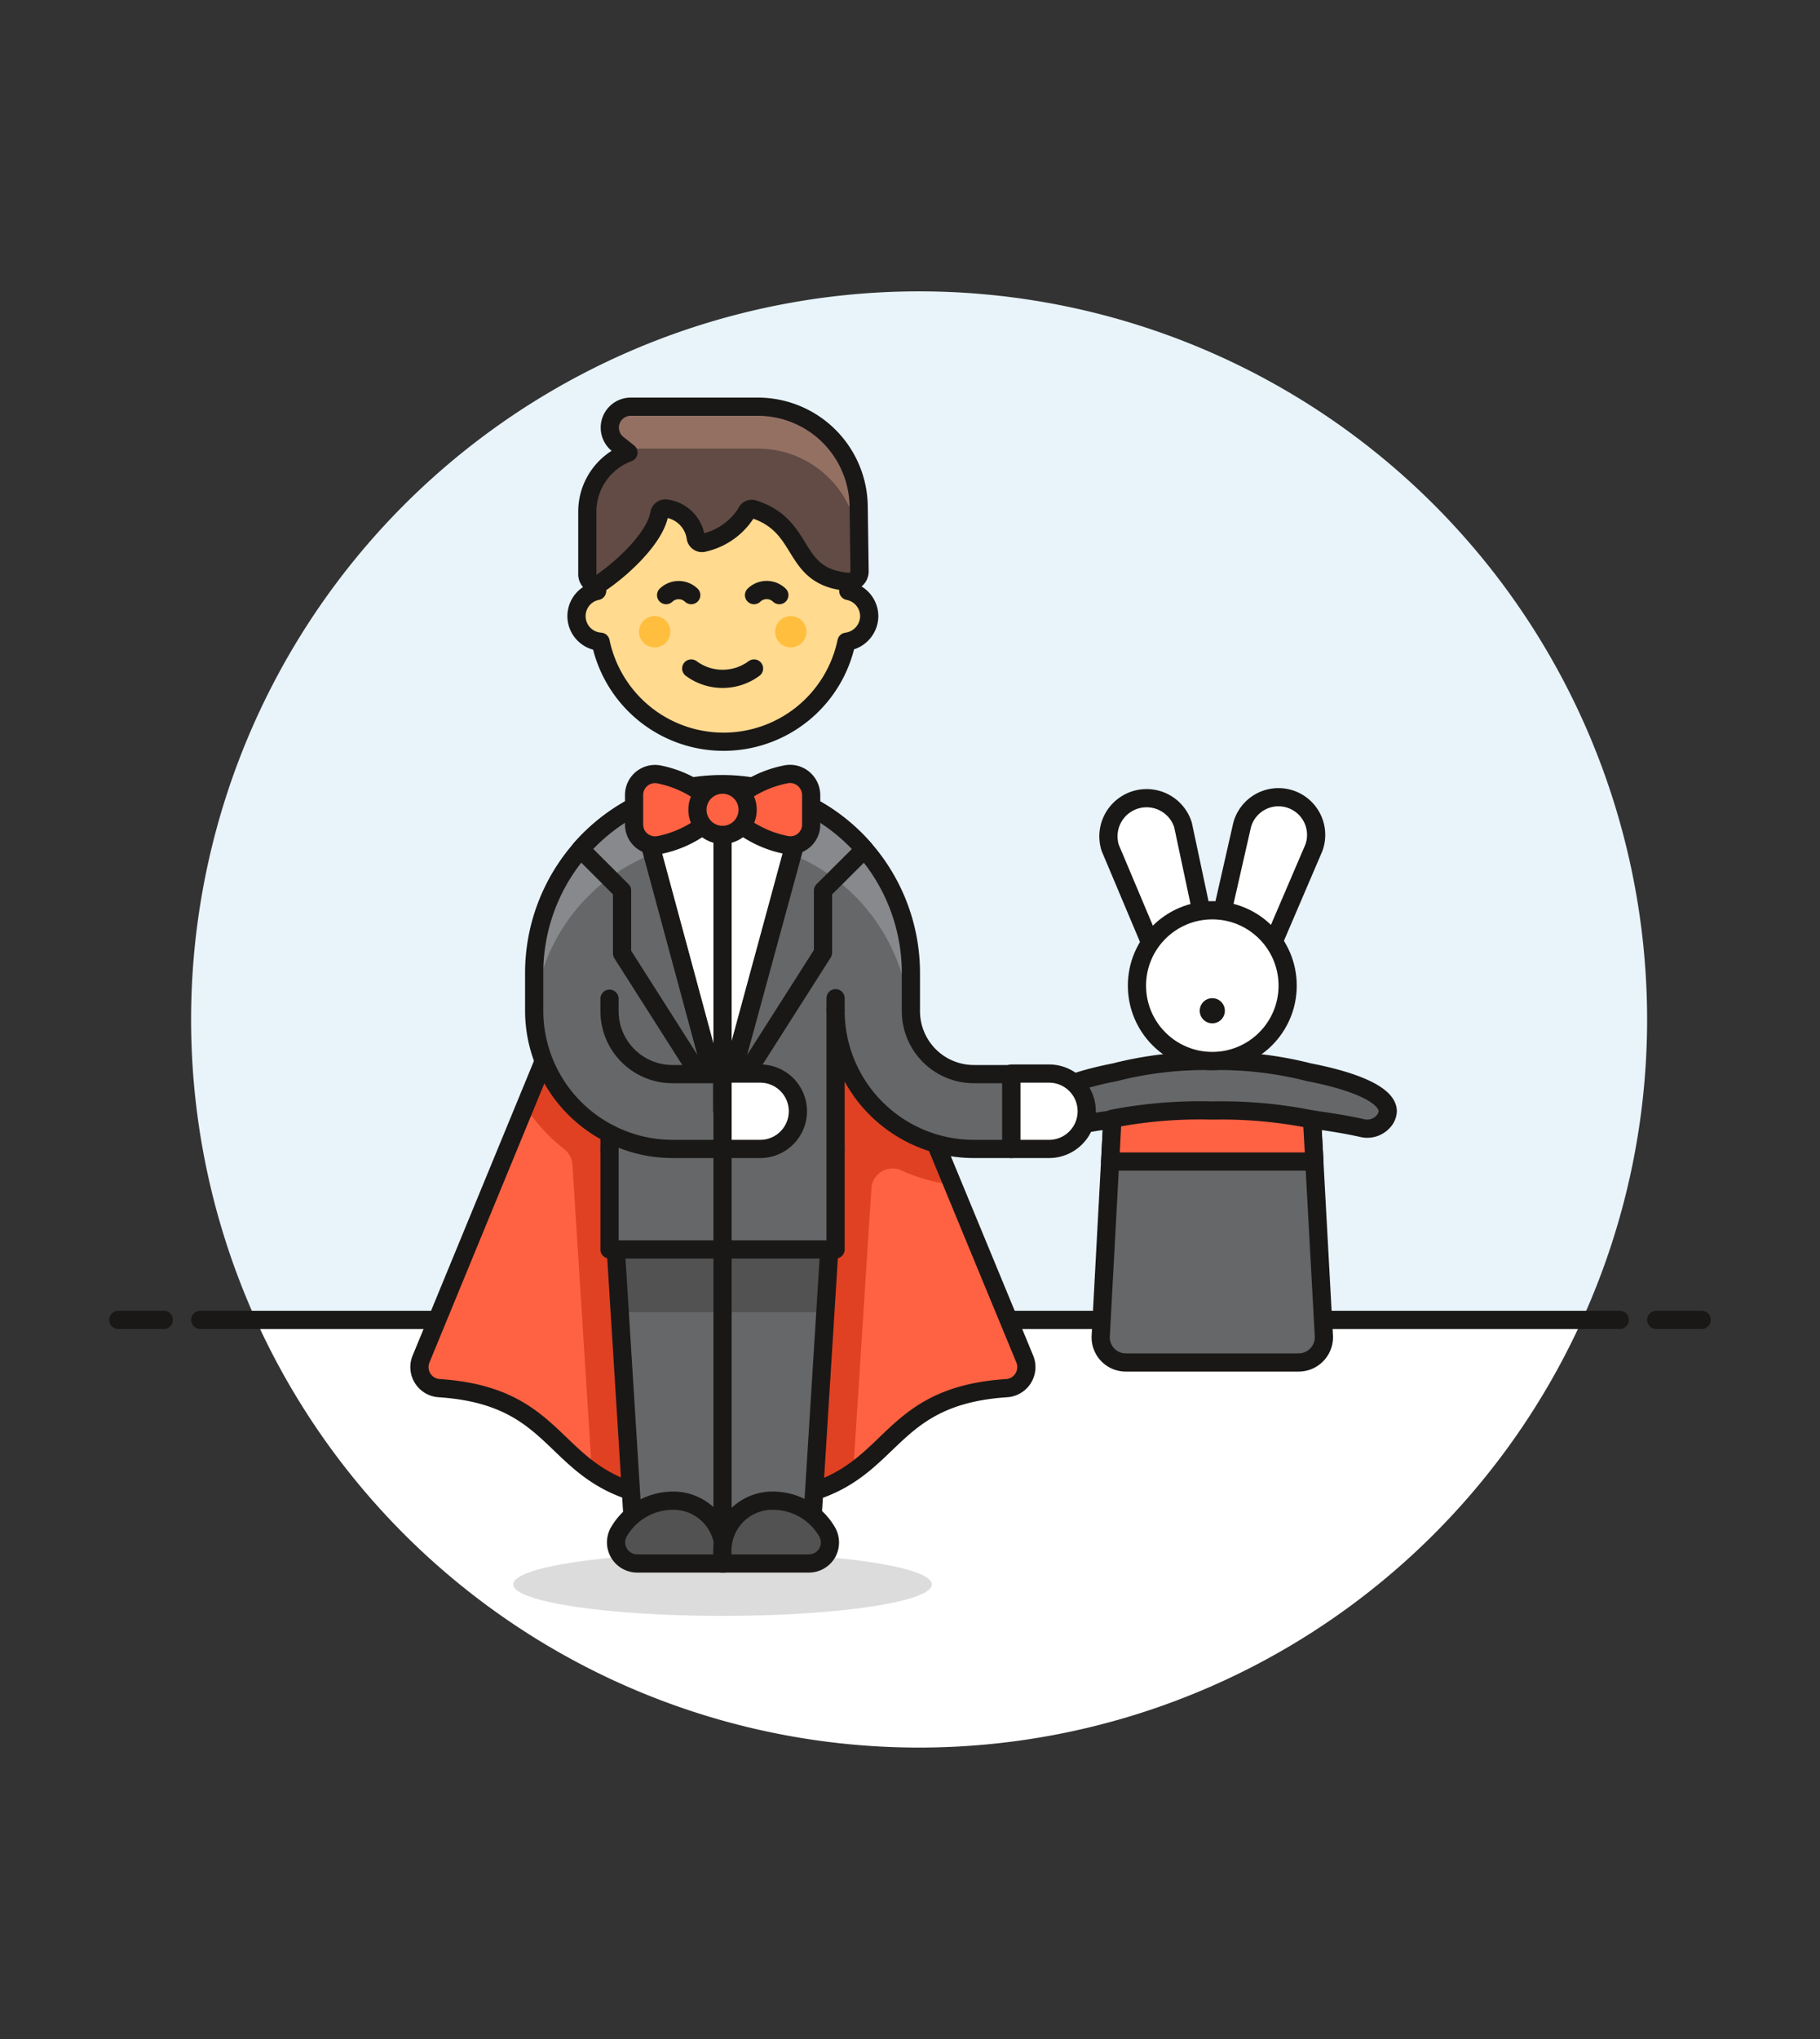 <svg id="Multicolor" xmlns="http://www.w3.org/2000/svg" viewBox="0 0 100 112"><rect x="0" y="0" width="100" height="112" fill="#333333" stroke="none"/><defs><style>.cls-1{fill:#e8f4fa;}.cls-2,.cls-6{fill:#fff;}.cls-3{fill:none;}.cls-17,.cls-19,.cls-3,.cls-4,.cls-5,.cls-6,.cls-8{stroke:#191816;stroke-linejoin:round;}.cls-17,.cls-3,.cls-4,.cls-5,.cls-6,.cls-8{stroke-linecap:round;}.cls-15,.cls-4{fill:#656769;}.cls-13,.cls-19,.cls-5{fill:#ff6242;}.cls-12,.cls-7{fill:#191816;}.cls-8{fill:#ffda8f;}.cls-9{fill:#ffbe3d;}.cls-10{fill:#614b44;}.cls-11{fill:#947063;}.cls-12{opacity:0.15;}.cls-14{fill:#e04122;}.cls-16,.cls-17{fill:#525252;}.cls-18{fill:#87898c;}</style></defs><title>78- magician-male-asian-2</title><g id="Background"><g id="New_Symbol_58-25" data-name="New Symbol 58"><path class="cls-1" d="M90.5,56A40,40,0,1,0,14.06,72.5H86.93A39.86,39.86,0,0,0,90.5,56Z"/><path class="cls-2" d="M14.06,72.5a40,40,0,0,0,72.87,0Z"/><line class="cls-3" x1="11" y1="72.5" x2="89" y2="72.5"/><line class="cls-3" x1="6.5" y1="72.5" x2="9" y2="72.5"/><line class="cls-3" x1="91" y1="72.5" x2="93.5" y2="72.5"/></g></g><g id="Scene"><path class="cls-4" d="M57.2,61.61a1.18,1.18,0,0,0,1.15.36c.81-.18,1.75-.34,2.77-.48l-.64,11.89a1.38,1.38,0,0,0,1.38,1.46h9.5a1.39,1.39,0,0,0,1.38-1.46l-.65-11.89c1,.14,2,.3,2.78.48A1.18,1.18,0,0,0,76,61.61a.9.9,0,0,0,.25-.57c0-.86-1.68-1.63-4.32-2.14a20,20,0,0,0-5.34-.62,20,20,0,0,0-5.34.62C58.63,59.41,57,60.18,57,61A.9.9,0,0,0,57.2,61.61Z"/><path class="cls-5" d="M72.09,61.49A25.06,25.06,0,0,0,66.61,61a25.28,25.28,0,0,0-5.49.45L61,63.8H72.22Z"/><path class="cls-6" d="M65,45.31A2.07,2.07,0,0,0,61,46.57l2.95,7,2.63-.83Z"/><path class="cls-6" d="M68.25,45.31a2.07,2.07,0,1,1,3.94,1.26l-3,7-2.63-.83Z"/><circle class="cls-6" cx="66.61" cy="54.14" r="4.14"/><path class="cls-7" d="M66.61,54.83a.69.69,0,1,0,.69.69.69.69,0,0,0-.69-.69Z"/><path class="cls-8" d="M47.76,33.84a1.42,1.42,0,0,0-1.15-1.38v-.92a6.9,6.9,0,0,0-13.8,0v.92A1.41,1.41,0,0,0,33,35.25a6.9,6.9,0,0,0,13.51,0A1.43,1.43,0,0,0,47.76,33.84Z"/><circle class="cls-9" cx="35.97" cy="34.7" r="0.86"/><circle class="cls-9" cx="43.45" cy="34.7" r="0.86"/><path class="cls-3" d="M42.82,32.69a1,1,0,0,0-1.39,0"/><path class="cls-3" d="M36.6,32.69a1,1,0,0,1,1.38,0"/><path class="cls-3" d="M41.43,36.72a2.9,2.9,0,0,1-3.45,0"/><path class="cls-10" d="M47.18,27.88a5.54,5.54,0,0,0-5.53-5.54h-7a1.15,1.15,0,0,0-.71,2.05l.59.47a3.46,3.46,0,0,0-2.26,3.23v3.45a.58.58,0,0,0,.58.58C34,31.39,36,29.61,36.23,28.2a.34.34,0,0,1,.42-.26,1.88,1.88,0,0,1,1.58,1.61.35.35,0,0,0,.45.26A3.74,3.74,0,0,0,41,28.18a.32.32,0,0,1,.38-.22c3,.94,2,3.73,5.22,4a.59.59,0,0,0,.44-.15.57.57,0,0,0,.19-.42Z"/><path class="cls-11" d="M41.65,22.34h-7a1.15,1.15,0,0,0-.71,2.05l.37.3a1.27,1.27,0,0,1,.34-.05h7a5.54,5.54,0,0,1,5.53,5.54v-2.3A5.54,5.54,0,0,0,41.65,22.34Z"/><path class="cls-3" d="M47.18,27.88a5.54,5.54,0,0,0-5.53-5.54h-7a1.15,1.15,0,0,0-.71,2.05l.59.47a3.46,3.46,0,0,0-2.26,3.23v3.45a.58.58,0,0,0,.58.58C34,31.39,36,29.61,36.23,28.2a.34.34,0,0,1,.42-.26,1.88,1.88,0,0,1,1.58,1.61.35.35,0,0,0,.45.26A3.74,3.74,0,0,0,41,28.18a.32.32,0,0,1,.38-.22c3,.94,2,3.73,5.22,4a.59.59,0,0,0,.44-.15.57.57,0,0,0,.19-.42Z"/><ellipse class="cls-12" cx="39.7" cy="87.03" rx="11.5" ry="1.73"/><path class="cls-13" d="M43.84,44.48,56.31,74.66a1.16,1.16,0,0,1-1,1.59c-8.09.53-5.53,6.61-15.59,6.18-10.06.43-7.5-5.65-15.59-6.18a1.16,1.16,0,0,1-1-1.59L35.56,44.48Z"/><path class="cls-14" d="M35.56,44.48,28.84,60.75A9.54,9.54,0,0,0,31,63.12a1.18,1.18,0,0,1,.45.84l1.07,16.87c1.45,1,3.44,1.76,7.18,1.6,3.74.16,5.73-.58,7.18-1.6l1-15.55a1.16,1.16,0,0,1,1.62-1,9.55,9.55,0,0,0,2.87.8L43.84,44.48Z"/><path class="cls-3" d="M43.84,44.48,56.31,74.66a1.16,1.16,0,0,1-1,1.59c-8.09.53-5.53,6.61-15.59,6.18-10.06.43-7.5-5.65-15.59-6.18a1.16,1.16,0,0,1-1-1.59L35.56,44.48Z"/><polygon class="cls-15" points="33.49 63.11 34.87 85.19 44.53 85.19 45.91 63.11 33.49 63.11"/><polygon class="cls-16" points="45.35 72.08 45.91 63.11 33.49 63.11 34.05 72.08 45.35 72.08"/><line class="cls-3" x1="39.7" y1="63.11" x2="39.7" y2="85.19"/><polygon class="cls-3" points="33.49 63.11 34.87 85.19 44.53 85.19 45.91 63.11 33.49 63.11"/><path class="cls-15" d="M53.5,59a3.46,3.46,0,0,1-3.45-3.45V53.45a10.35,10.35,0,1,0-20.7,0v2.07a7.6,7.6,0,0,0,4.14,6.75v6.36H45.91V55.52a7.6,7.6,0,0,0,7.59,7.59h2.07V59Z"/><path class="cls-17" d="M35,85.88a1.16,1.16,0,0,1-1-1.73,3.45,3.45,0,0,1,3-1.72,2.76,2.76,0,0,1,2.76,2.76v.69Z"/><path class="cls-17" d="M44.45,85.88a1.16,1.16,0,0,0,1-.58,1.18,1.18,0,0,0,0-1.15,3.45,3.45,0,0,0-3-1.72,2.75,2.75,0,0,0-2.76,2.76v.69Z"/><path class="cls-18" d="M39.7,43.1A10.35,10.35,0,0,0,29.35,53.45v2.07h0a10.35,10.35,0,0,1,20.6,0h0V53.45A10.35,10.35,0,0,0,39.7,43.1Z"/><path class="cls-3" d="M53.5,59a3.46,3.46,0,0,1-3.45-3.45V53.45a10.35,10.35,0,1,0-20.7,0v2.07a7.6,7.6,0,0,0,4.14,6.75v6.36H45.91V55.52a7.6,7.6,0,0,0,7.59,7.59h2.07V59Z"/><path class="cls-6" d="M35.11,44.17h0l4,14.79h.57V61h0l4.58-16.86h0a10.36,10.36,0,0,0-9.17,0Z"/><line class="cls-3" x1="39.7" y1="43.1" x2="39.7" y2="68.63"/><path class="cls-3" d="M31.9,46.64l2.28,2.28v3.45l4.2,6.6h.75l-4-14.8A10.37,10.37,0,0,0,31.9,46.64Z"/><path class="cls-3" d="M44.29,44.17,39.7,61l5.52-8.67V48.92l2.28-2.27A10.25,10.25,0,0,0,44.29,44.17Z"/><path class="cls-3" d="M33.49,62.27a7.58,7.58,0,0,0,3.45.84H39.7V59H36.94a3.46,3.46,0,0,1-3.45-3.45v-.69"/><path class="cls-6" d="M41.77,63.11a2.07,2.07,0,0,0,0-4.14H39.7v4.14Z"/><line class="cls-4" x1="45.91" y1="55.52" x2="45.91" y2="54.83"/><path class="cls-6" d="M57.64,63.11a2.07,2.07,0,0,0,0-4.14H55.57v4.14Z"/><path class="cls-19" d="M39.7,44.48,39,43.9a6.1,6.1,0,0,0-2.78-1.36,1.15,1.15,0,0,0-1.38,1.13v1.61a1.15,1.15,0,0,0,.42.9,1.18,1.18,0,0,0,1,.23A6,6,0,0,0,39,45.05Z"/><path class="cls-19" d="M39.7,44.48l.67-.58a6.1,6.1,0,0,1,2.78-1.36,1.15,1.15,0,0,1,1,.24,1.18,1.18,0,0,1,.42.89v1.61a1.14,1.14,0,0,1-1.38,1.13,6,6,0,0,1-2.78-1.36Z"/><circle class="cls-19" cx="39.7" cy="44.48" r="1.38"/></g></svg>